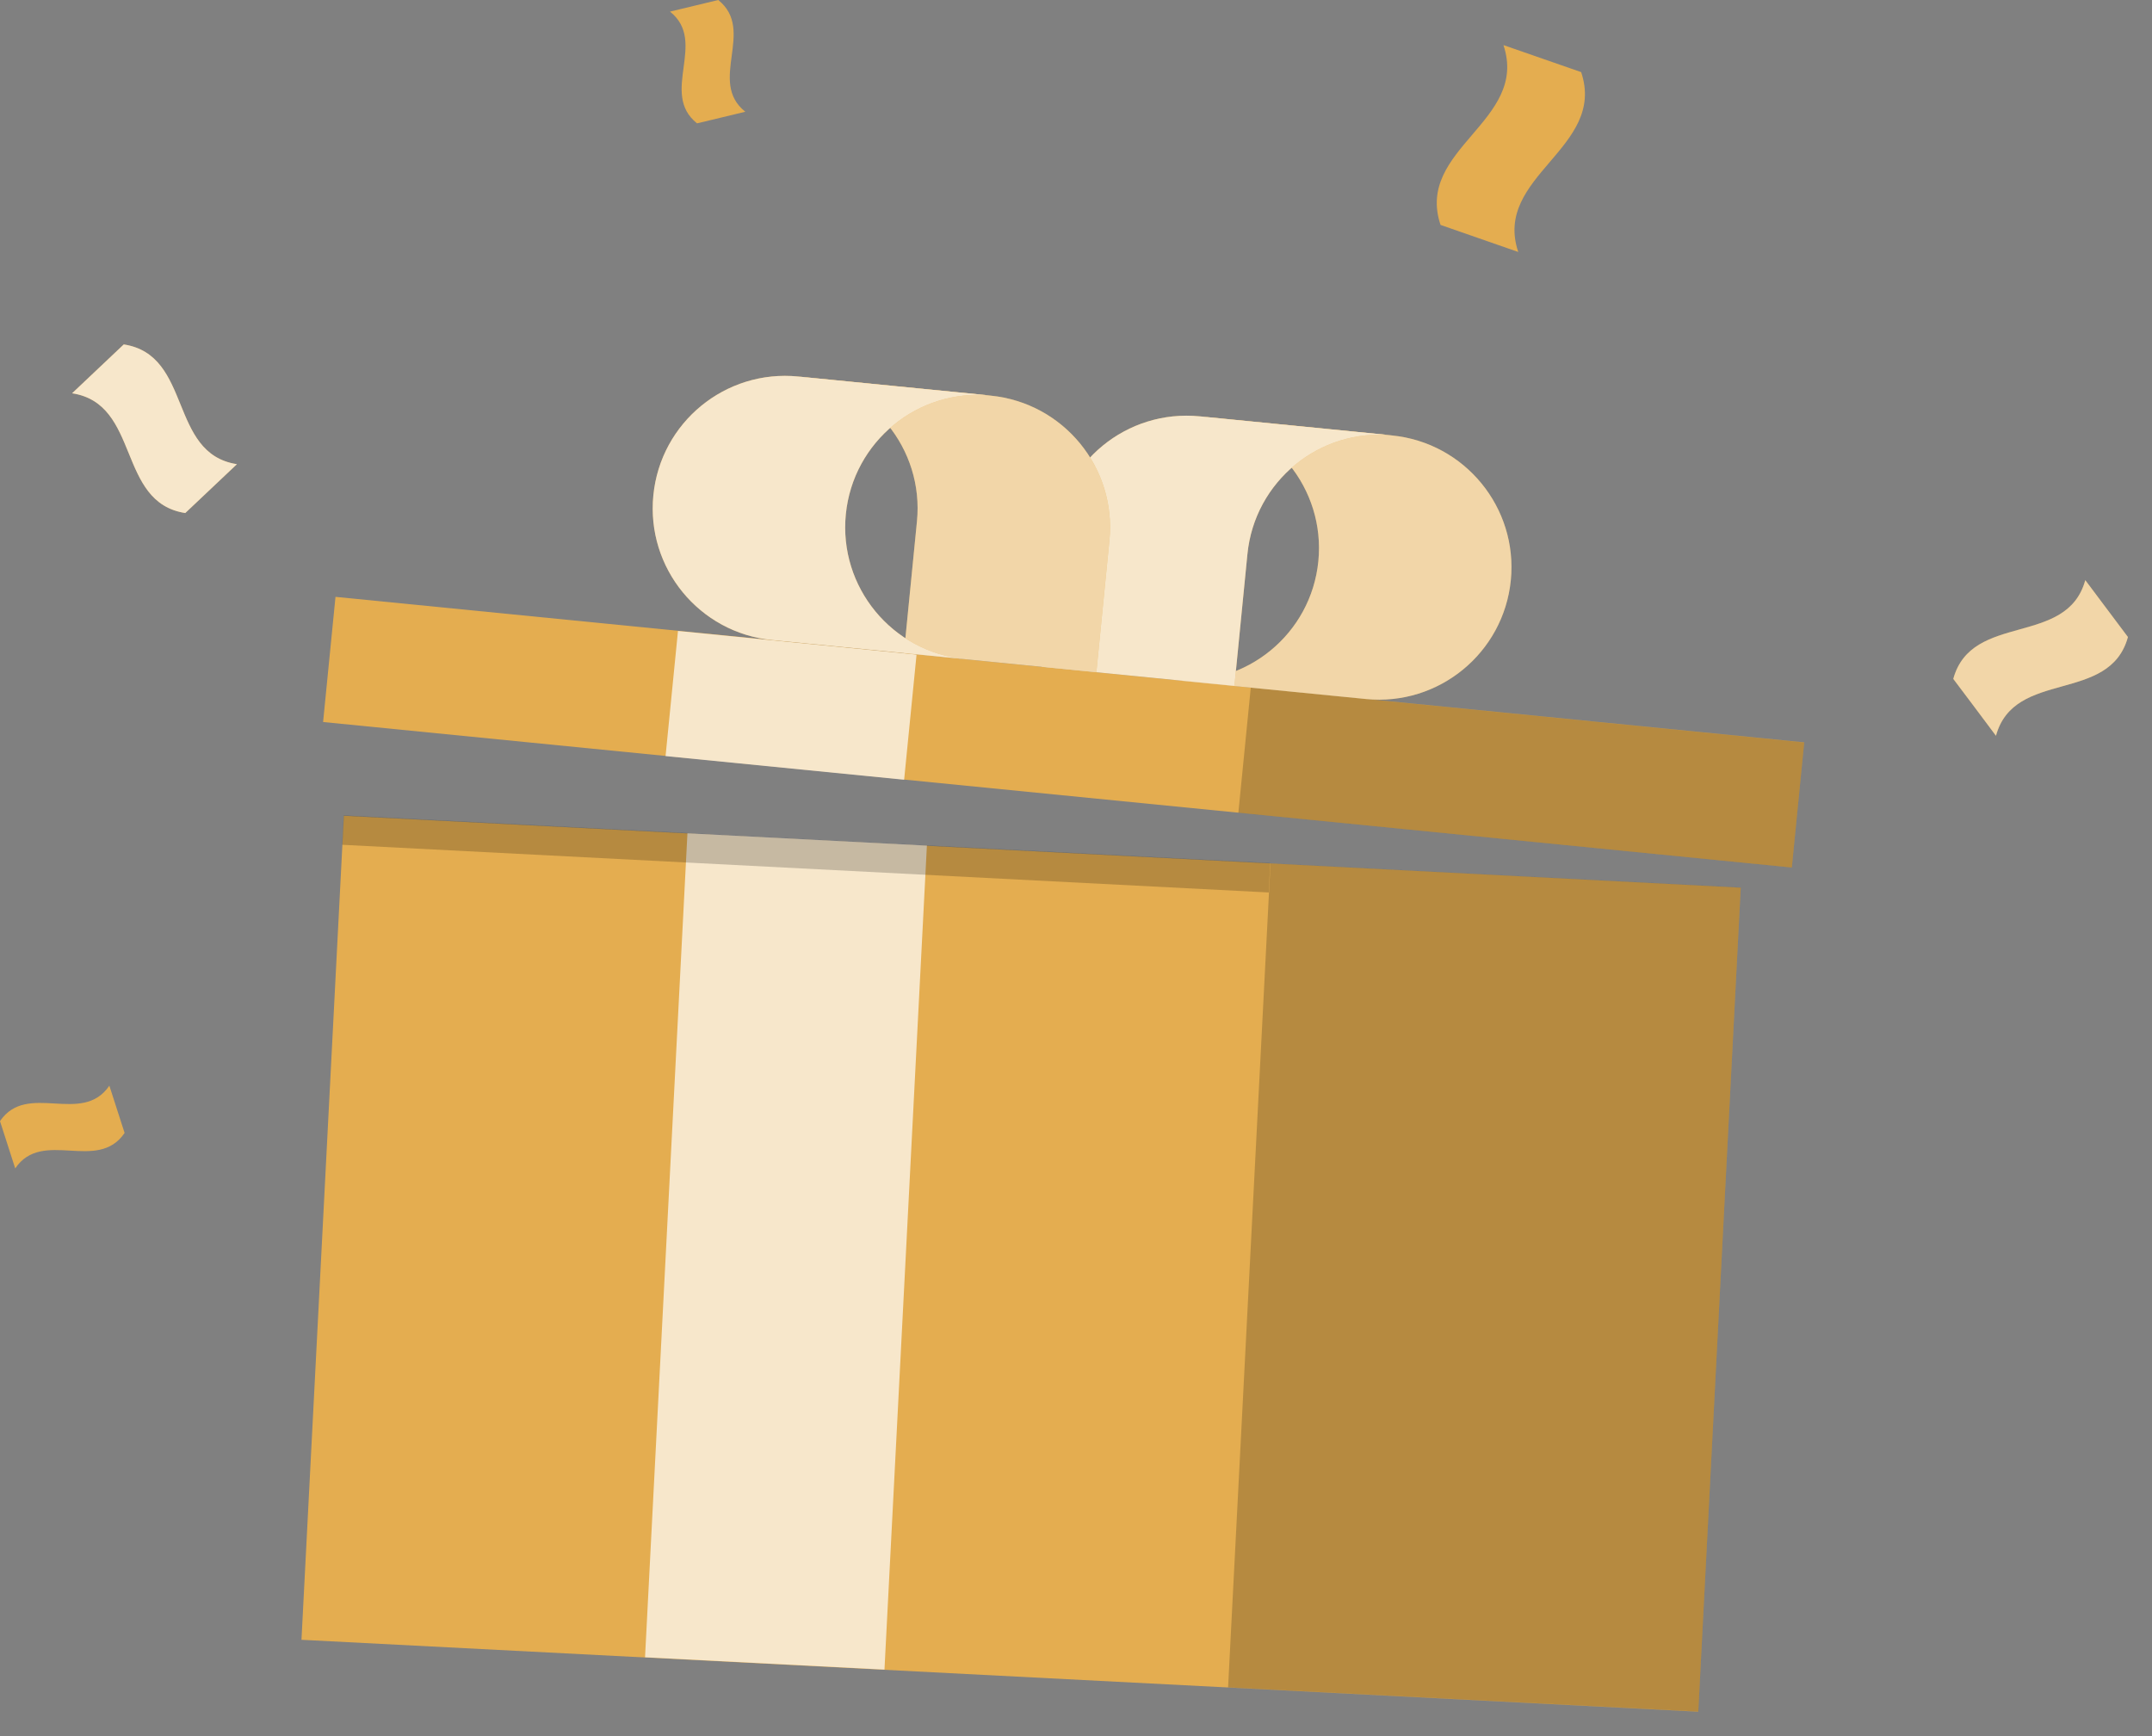 <svg width="88" height="71" viewBox="0 0 88 71" fill="none" xmlns="http://www.w3.org/2000/svg">
<rect x="0" y="0" width="88" height="71" fill="#808080" stroke="none"/>
<path d="M71.183 36.303L14.062 33.363L12.328 67.064L69.448 70.004L71.183 36.303Z" fill="#E4AD50"/>
<path opacity="0.7" d="M37.903 34.582L28.111 34.078L26.377 67.779L36.168 68.283L37.903 34.582Z" fill="white"/>
<path opacity="0.2" d="M71.184 36.298L51.953 35.309L50.219 69.01L69.45 69.999L71.184 36.298Z" fill="#000000"/>
<path opacity="0.2" d="M13.993 34.55L51.883 36.5L51.945 35.298L14.055 33.347L13.993 34.55Z" fill="#000000"/>
<path d="M73.779 30.361L13.719 24.41L13.212 29.529L73.272 35.48L73.779 30.361Z" fill="#E4AD50"/>
<path opacity="0.7" d="M37.48 26.771L27.724 25.805L27.216 30.923L36.972 31.89L37.48 26.771Z" fill="white"/>
<path opacity="0.2" d="M73.78 30.364L51.147 28.121L50.639 33.24L73.273 35.482L73.78 30.364Z" fill="#000000"/>
<path d="M53.91 22.953C54.204 19.98 52.034 17.326 49.053 17.031L56.924 17.809C59.897 18.104 62.075 20.758 61.781 23.731C61.486 26.704 58.832 28.883 55.859 28.588L50.469 28.056L47.98 27.81C50.969 28.097 53.615 25.926 53.91 22.953Z" fill="#E4AD50"/>
<path opacity="0.5" d="M53.91 22.953C54.204 19.98 52.034 17.326 49.053 17.031L56.924 17.809C59.897 18.104 62.075 20.758 61.781 23.731C61.486 26.704 58.832 28.883 55.859 28.588L50.469 28.056L47.98 27.81C50.969 28.097 53.615 25.926 53.91 22.953Z" fill="white"/>
<path d="M49.061 17.027L56.932 17.805C53.959 17.51 51.305 19.68 51.01 22.662L50.478 28.051L42.606 27.273L43.139 21.884C43.434 18.902 46.079 16.732 49.061 17.027Z" fill="#E4AD50"/>
<path opacity="0.7" d="M49.061 17.027L56.932 17.805C53.959 17.51 51.305 19.68 51.01 22.662L50.478 28.051L42.606 27.273L43.139 21.884C43.434 18.902 46.079 16.732 49.061 17.027Z" fill="white"/>
<path d="M40.51 16.18L32.639 15.402C35.612 15.697 37.791 18.351 37.496 21.324L36.963 26.713L44.834 27.492L45.367 22.102C45.662 19.129 43.491 16.475 40.51 16.18Z" fill="#E4AD50"/>
<path opacity="0.5" d="M40.51 16.18L32.639 15.402C35.612 15.697 37.791 18.351 37.496 21.324L36.963 26.713L44.834 27.492L45.367 22.102C45.662 19.129 43.491 16.475 40.51 16.18Z" fill="white"/>
<path d="M34.588 21.033C34.883 18.06 37.537 15.881 40.51 16.176L32.639 15.398C29.666 15.103 27.012 17.273 26.717 20.255C26.422 23.228 28.593 25.882 31.574 26.177L36.964 26.709L39.453 26.955C36.472 26.66 34.294 24.006 34.588 21.033Z" fill="#E4AD50"/>
<path opacity="0.7" d="M34.588 21.033C34.883 18.06 37.537 15.881 40.51 16.176L32.639 15.398C29.666 15.103 27.012 17.273 26.717 20.255C26.422 23.228 28.593 25.882 31.574 26.177L36.964 26.709L39.453 26.955C36.472 26.66 34.294 24.006 34.588 21.033Z" fill="white"/>
<path d="M62.085 10.305C61.029 9.936 59.972 9.567 58.907 9.199C57.859 6.078 62.528 4.964 61.479 1.844C62.536 2.212 63.592 2.581 64.657 2.949C65.706 6.07 61.037 7.192 62.085 10.305Z" fill="#E4AD50"/>
<path d="M9.689 18.984C8.985 19.647 8.28 20.319 7.576 20.982C4.767 20.548 5.758 16.518 2.948 16.084C3.653 15.421 4.357 14.749 5.061 14.086C7.879 14.52 6.88 18.55 9.689 18.984Z" fill="#E4AD50"/>
<path opacity="0.7" d="M9.689 18.984C8.985 19.647 8.28 20.319 7.576 20.982C4.767 20.548 5.758 16.518 2.948 16.084C3.653 15.421 4.357 14.749 5.061 14.086C7.879 14.52 6.88 18.55 9.689 18.984Z" fill="white"/>
<path d="M81.619 30.091C81.037 29.312 80.456 28.534 79.874 27.765C80.628 25.021 84.518 26.47 85.272 23.727C85.853 24.505 86.435 25.283 87.016 26.053C86.263 28.797 82.372 27.347 81.619 30.091Z" fill="#E4AD50"/>
<path opacity="0.5" d="M81.619 30.091C81.037 29.312 80.456 28.534 79.874 27.765C80.628 25.021 84.518 26.47 85.272 23.727C85.853 24.505 86.435 25.283 87.016 26.053C86.263 28.797 82.372 27.347 81.619 30.091Z" fill="white"/>
<path d="M30.477 4.57C29.822 4.726 29.167 4.89 28.503 5.045C26.955 3.809 28.954 1.712 27.398 0.475C28.053 0.319 28.708 0.156 29.371 0C30.919 1.245 28.921 3.334 30.477 4.57Z" fill="#E4AD50"/>
<path d="M4.472 44.402C4.677 45.049 4.89 45.688 5.095 46.335C3.981 47.973 1.736 46.139 0.622 47.785C0.418 47.138 0.205 46.499 0 45.852C1.114 44.214 3.35 46.049 4.472 44.402Z" fill="#E4AD50"/>
</svg>
